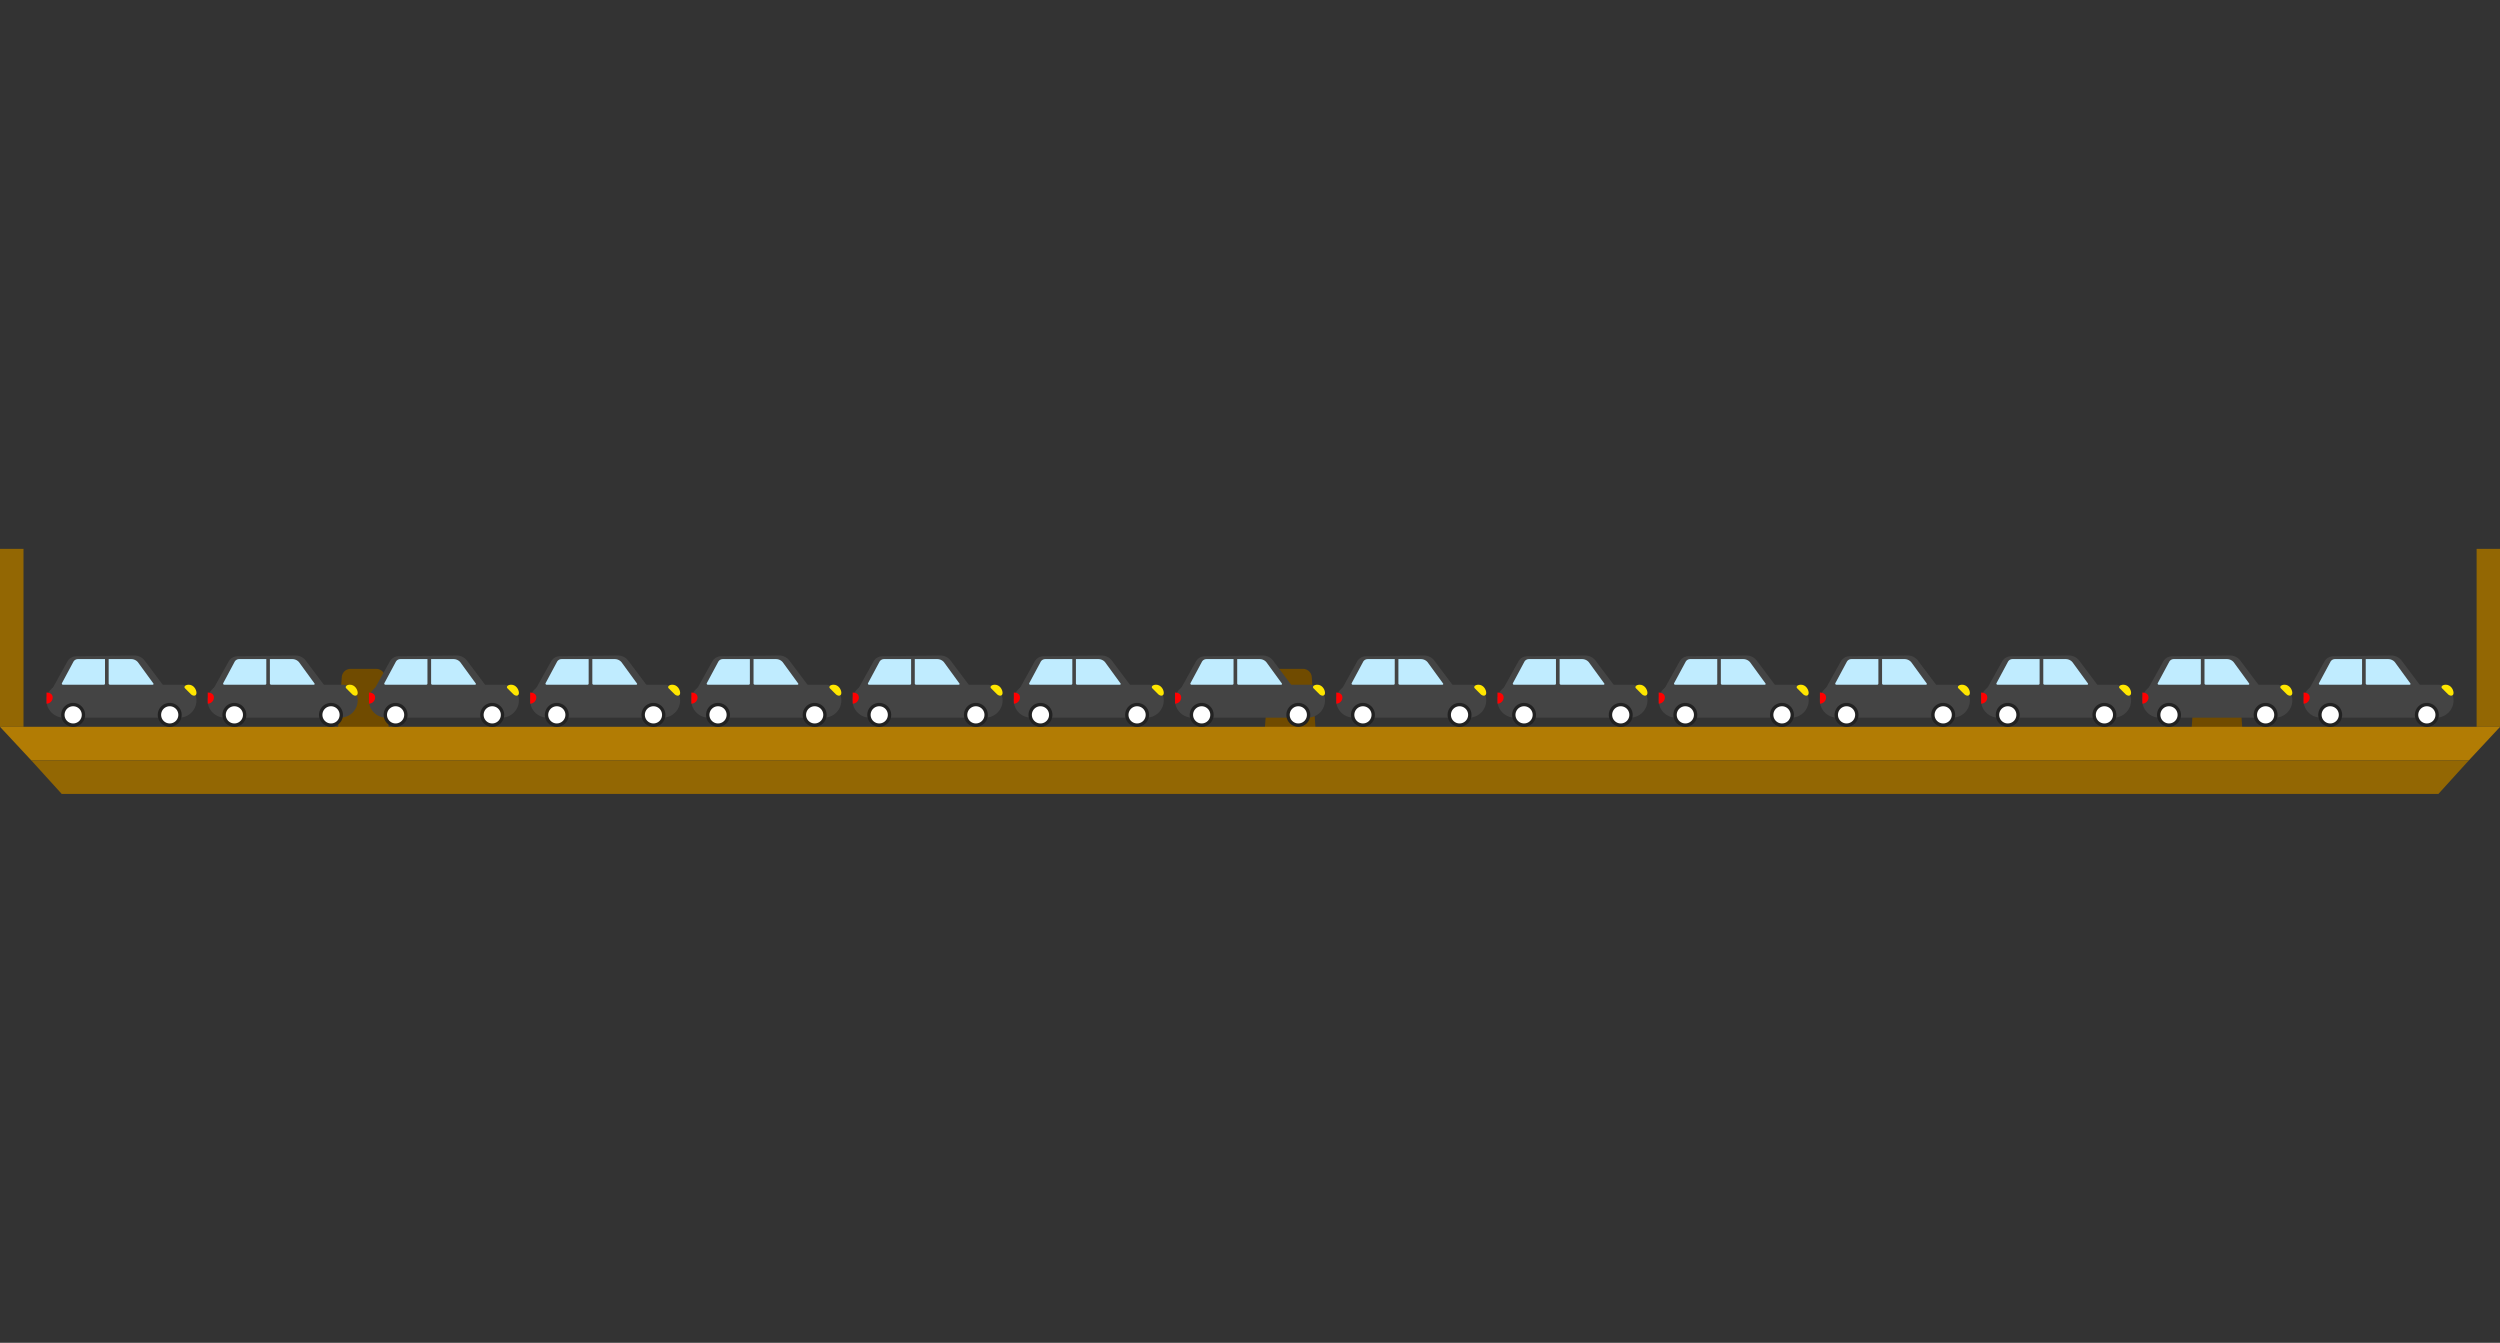 <svg id="Layer_1" data-name="Layer 1" xmlns="http://www.w3.org/2000/svg" viewBox="0 0 1489.43 800"><rect x="0" y="0" width="1489.43" height="800" fill="#333333" stroke="none"/><defs><style>.cls-1{fill:#704b00;}.cls-2{fill:#936703;}.cls-3{fill:#b27c04;}.cls-4{fill:#444;}.cls-5{fill:#fff;}.cls-6{fill:#222;}.cls-7{fill:red;}.cls-8{fill:#ffe600;}.cls-9{fill:#c0ecff;}</style></defs><title>15</title><path class="cls-1" d="M224.18,398.5H208.82a5.21,5.21,0,0,0-5.18,4.85L200,453h33l-3.64-49.65A5.21,5.21,0,0,0,224.18,398.5Z"/><path class="cls-1" d="M1328.48,398.5h-15.36a5.21,5.21,0,0,0-5.18,4.85L1304.3,453h33l-3.65-49.65A5.21,5.21,0,0,0,1328.48,398.5Z"/><rect class="cls-2" y="327" width="14" height="106"/><rect class="cls-2" x="1475.5" y="327" width="14" height="106"/><path class="cls-1" d="M776.33,398.5H761a5.21,5.21,0,0,0-5.18,4.85L752.15,453h33l-3.64-49.65A5.22,5.22,0,0,0,776.33,398.5Z"/><polygon class="cls-3" points="1470.88 453 18.62 453 0 433 1489.5 433 1470.88 453"/><polygon class="cls-2" points="1452.73 473 36.77 473 18.62 453 1470.88 453 1452.73 473"/><path class="cls-4" d="M37,407.93h70.73a9.32,9.32,0,0,1,9.32,9.32v0a10.3,10.3,0,0,1-10.3,10.3H38a10.3,10.3,0,0,1-10.3-10.3v0A9.32,9.32,0,0,1,37,407.93Z"/><path class="cls-4" d="M79.92,390.54,45.37,391a6.08,6.08,0,0,0-5.23,3.12L31,410.66l67.58-.55-12.38-16.5A7.66,7.66,0,0,0,79.92,390.54Z"/><path class="cls-5" d="M43.58,432a6.12,6.12,0,1,1,6.12-6.12A6.12,6.12,0,0,1,43.58,432Z"/><path class="cls-6" d="M43.58,420.77a5.12,5.12,0,1,1-5.11,5.11,5.11,5.11,0,0,1,5.11-5.11m0-2a7.12,7.12,0,1,0,7.12,7.11,7.11,7.11,0,0,0-7.12-7.11Z"/><circle class="cls-5" cx="101.16" cy="425.88" r="6.12"/><path class="cls-6" d="M101.16,420.77A5.12,5.12,0,1,1,96,425.88a5.11,5.11,0,0,1,5.12-5.11m0-2a7.12,7.12,0,1,0,7.11,7.11,7.11,7.11,0,0,0-7.11-7.11Z"/><path class="cls-7" d="M27.71,415.55v-2.94c2,0,3.67.95,3.67,2.94a3.69,3.69,0,0,1-3.65,3.67Z"/><path class="cls-8" d="M117.06,412.84c0,2-2,2-3.27.81l-3.54-3.54c-1-.95.22-2.18,2.18-2.18C115.42,407.93,117.06,410.88,117.06,412.84Z"/><path class="cls-9" d="M37.46,407.93H61.9a.65.65,0,0,0,.66-.66v-14.6H46.44a3.09,3.09,0,0,0-2.74,1.65L36.9,407A.64.64,0,0,0,37.46,407.93Z"/><path class="cls-9" d="M78.12,392.67H64.74v14.51a.75.75,0,0,0,.75.75H91a.47.47,0,0,0,.36-.77l-9.21-12.65A5.26,5.26,0,0,0,78.12,392.67Z"/><path class="cls-4" d="M709.35,407.93h70.73a9.32,9.32,0,0,1,9.32,9.32v0a10.3,10.3,0,0,1-10.3,10.3H710.32a10.3,10.3,0,0,1-10.3-10.3v0a9.32,9.32,0,0,1,9.32-9.32Z"/><path class="cls-4" d="M752.26,390.54l-34.55.45a6.08,6.08,0,0,0-5.22,3.12l-9.19,16.55,67.57-.55-12.37-16.5A7.68,7.68,0,0,0,752.26,390.54Z"/><path class="cls-5" d="M715.93,432a6.12,6.12,0,1,1,6.12-6.12A6.13,6.13,0,0,1,715.93,432Z"/><path class="cls-6" d="M715.93,420.77a5.12,5.12,0,1,1-5.12,5.11,5.12,5.12,0,0,1,5.12-5.11m0-2a7.12,7.12,0,1,0,7.12,7.11,7.11,7.11,0,0,0-7.12-7.11Z"/><circle class="cls-5" cx="773.5" cy="425.88" r="6.12"/><path class="cls-6" d="M773.5,420.77a5.12,5.12,0,1,1-5.12,5.11,5.12,5.12,0,0,1,5.12-5.11m0-2a7.12,7.12,0,1,0,7.12,7.11,7.11,7.11,0,0,0-7.12-7.11Z"/><path class="cls-7" d="M700.05,415.55v-2.94c2,0,3.67.95,3.67,2.94a3.69,3.69,0,0,1-3.64,3.67Z"/><path class="cls-8" d="M789.4,412.84c0,2-2,2-3.27.81l-3.54-3.54c-1-.95.22-2.18,2.18-2.18C787.77,407.93,789.4,410.88,789.4,412.84Z"/><path class="cls-9" d="M709.81,407.93h24.44a.66.66,0,0,0,.66-.66v-14.6H718.79a3.11,3.11,0,0,0-2.75,1.65L709.25,407A.64.64,0,0,0,709.81,407.93Z"/><path class="cls-9" d="M750.46,392.67H737.09v14.51a.74.74,0,0,0,.74.75h25.49a.46.46,0,0,0,.35-.77l-9.2-12.65A5.28,5.28,0,0,0,750.46,392.67Z"/><path class="cls-4" d="M133.06,407.93h70.73a9.32,9.32,0,0,1,9.32,9.32v0a10.3,10.3,0,0,1-10.3,10.3H134a10.3,10.3,0,0,1-10.3-10.3v0a9.32,9.32,0,0,1,9.32-9.32Z"/><path class="cls-4" d="M176,390.54l-34.56.45a6.08,6.08,0,0,0-5.22,3.12L127,410.66l67.58-.55-12.38-16.5A7.66,7.66,0,0,0,176,390.54Z"/><path class="cls-5" d="M139.63,432a6.12,6.12,0,1,1,6.12-6.12A6.12,6.12,0,0,1,139.63,432Z"/><path class="cls-6" d="M139.63,420.77a5.12,5.12,0,1,1-5.11,5.11,5.11,5.11,0,0,1,5.11-5.11m0-2a7.12,7.12,0,1,0,7.12,7.11,7.11,7.11,0,0,0-7.12-7.11Z"/><circle class="cls-5" cx="197.2" cy="425.88" r="6.12"/><path class="cls-6" d="M197.2,420.77a5.12,5.12,0,1,1-5.11,5.11,5.11,5.11,0,0,1,5.11-5.11m0-2a7.12,7.12,0,1,0,7.12,7.11,7.11,7.11,0,0,0-7.12-7.11Z"/><path class="cls-7" d="M123.76,415.55v-2.94c2,0,3.67.95,3.67,2.94a3.69,3.69,0,0,1-3.65,3.67Z"/><path class="cls-8" d="M213.11,412.84c0,2-2.05,2-3.27.81l-3.55-3.54c-.95-.95.23-2.18,2.18-2.18C211.47,407.93,213.11,410.88,213.11,412.84Z"/><path class="cls-9" d="M133.51,407.93H158a.66.66,0,0,0,.66-.66v-14.6H142.49a3.09,3.09,0,0,0-2.74,1.65L133,407A.64.64,0,0,0,133.51,407.93Z"/><path class="cls-9" d="M174.17,392.67H160.79v14.51a.75.75,0,0,0,.75.75H187a.47.47,0,0,0,.36-.77l-9.21-12.65A5.26,5.26,0,0,0,174.17,392.67Z"/><path class="cls-4" d="M229.1,407.93h70.73a9.32,9.32,0,0,1,9.32,9.32v0a10.3,10.3,0,0,1-10.3,10.3H230.08a10.3,10.3,0,0,1-10.3-10.3v0a9.32,9.32,0,0,1,9.32-9.32Z"/><path class="cls-4" d="M272,390.54l-34.56.45a6.08,6.08,0,0,0-5.22,3.12l-9.19,16.55,67.58-.55-12.38-16.5A7.68,7.68,0,0,0,272,390.54Z"/><path class="cls-5" d="M235.68,432a6.12,6.12,0,1,1,6.12-6.12A6.12,6.12,0,0,1,235.68,432Z"/><path class="cls-6" d="M235.68,420.77a5.12,5.12,0,1,1-5.11,5.11,5.12,5.12,0,0,1,5.11-5.11m0-2a7.12,7.12,0,1,0,7.12,7.11,7.11,7.11,0,0,0-7.12-7.11Z"/><circle class="cls-5" cx="293.25" cy="425.88" r="6.12"/><path class="cls-6" d="M293.25,420.77a5.12,5.12,0,1,1-5.11,5.11,5.11,5.11,0,0,1,5.11-5.11m0-2a7.12,7.12,0,1,0,7.12,7.11,7.11,7.11,0,0,0-7.12-7.11Z"/><path class="cls-7" d="M219.81,415.55v-2.94c2,0,3.67.95,3.67,2.94a3.69,3.69,0,0,1-3.65,3.67Z"/><path class="cls-8" d="M309.16,412.84c0,2-2.05,2-3.27.81l-3.55-3.54c-.95-.95.23-2.18,2.18-2.18C307.52,407.93,309.16,410.88,309.16,412.84Z"/><path class="cls-9" d="M229.56,407.93H254a.66.66,0,0,0,.66-.66v-14.6H238.54a3.12,3.12,0,0,0-2.75,1.65L229,407A.64.64,0,0,0,229.56,407.93Z"/><path class="cls-9" d="M270.22,392.67H256.84v14.51a.74.74,0,0,0,.75.75h25.48a.47.47,0,0,0,.36-.77l-9.21-12.65A5.26,5.26,0,0,0,270.22,392.67Z"/><path class="cls-4" d="M325.15,407.93h70.73a9.32,9.32,0,0,1,9.32,9.32v0a10.3,10.3,0,0,1-10.3,10.3H326.13a10.3,10.3,0,0,1-10.3-10.3v0a9.32,9.32,0,0,1,9.32-9.32Z"/><path class="cls-4" d="M368.06,390.54l-34.55.45a6.08,6.08,0,0,0-5.22,3.12l-9.19,16.55,67.58-.55-12.38-16.5A7.68,7.68,0,0,0,368.06,390.54Z"/><path class="cls-5" d="M331.73,432a6.12,6.12,0,1,1,6.12-6.12A6.13,6.13,0,0,1,331.73,432Z"/><path class="cls-6" d="M331.73,420.77a5.12,5.12,0,1,1-5.12,5.11,5.12,5.12,0,0,1,5.12-5.11m0-2a7.12,7.12,0,1,0,7.12,7.11,7.11,7.11,0,0,0-7.12-7.11Z"/><circle class="cls-5" cx="389.3" cy="425.88" r="6.12"/><path class="cls-6" d="M389.3,420.77a5.12,5.12,0,1,1-5.11,5.11,5.12,5.12,0,0,1,5.11-5.11m0-2a7.12,7.12,0,1,0,7.12,7.11,7.11,7.11,0,0,0-7.12-7.11Z"/><path class="cls-7" d="M315.86,415.55v-2.94c2,0,3.66.95,3.66,2.94a3.69,3.69,0,0,1-3.64,3.67Z"/><path class="cls-8" d="M405.21,412.84c0,2-2,2-3.27.81l-3.55-3.54c-.95-.95.23-2.18,2.18-2.18C403.57,407.93,405.21,410.88,405.21,412.84Z"/><path class="cls-9" d="M325.61,407.93h24.44a.66.66,0,0,0,.66-.66v-14.6H334.59a3.12,3.12,0,0,0-2.75,1.65L325.05,407A.64.64,0,0,0,325.61,407.93Z"/><path class="cls-9" d="M366.27,392.67H352.89v14.51a.74.74,0,0,0,.75.75h25.48a.46.46,0,0,0,.35-.77l-9.2-12.65A5.26,5.26,0,0,0,366.27,392.67Z"/><path class="cls-4" d="M421.2,407.93h70.73a9.32,9.32,0,0,1,9.32,9.32v0a10.3,10.3,0,0,1-10.3,10.3H422.17a10.3,10.3,0,0,1-10.3-10.3v0a9.32,9.32,0,0,1,9.32-9.32Z"/><path class="cls-4" d="M464.11,390.54l-34.55.45a6.08,6.08,0,0,0-5.22,3.12l-9.19,16.55,67.58-.55-12.38-16.5A7.68,7.68,0,0,0,464.11,390.54Z"/><circle class="cls-5" cx="427.78" cy="425.88" r="6.12"/><path class="cls-6" d="M427.78,420.77a5.12,5.12,0,1,1-5.12,5.11,5.12,5.12,0,0,1,5.12-5.11m0-2a7.12,7.12,0,1,0,7.12,7.11,7.11,7.11,0,0,0-7.12-7.11Z"/><circle class="cls-5" cx="485.35" cy="425.88" r="6.12"/><path class="cls-6" d="M485.35,420.77a5.12,5.12,0,1,1-5.11,5.11,5.12,5.12,0,0,1,5.11-5.11m0-2a7.12,7.12,0,1,0,7.12,7.11,7.11,7.11,0,0,0-7.12-7.11Z"/><path class="cls-7" d="M411.9,415.55v-2.94c2,0,3.67.95,3.67,2.94a3.69,3.69,0,0,1-3.64,3.67Z"/><path class="cls-8" d="M501.25,412.84c0,2-2,2-3.27.81l-3.54-3.54c-.95-.95.23-2.18,2.18-2.18C499.62,407.93,501.25,410.88,501.25,412.84Z"/><path class="cls-9" d="M421.66,407.93H446.1a.66.66,0,0,0,.66-.66v-14.6H430.64a3.12,3.12,0,0,0-2.75,1.65L421.1,407A.64.64,0,0,0,421.66,407.93Z"/><path class="cls-9" d="M462.32,392.67H448.94v14.51a.74.74,0,0,0,.75.75h25.48a.46.46,0,0,0,.35-.77l-9.2-12.65A5.26,5.26,0,0,0,462.32,392.67Z"/><path class="cls-4" d="M517.25,407.93H588a9.32,9.32,0,0,1,9.32,9.32v0a10.3,10.3,0,0,1-10.3,10.3H518.22a10.3,10.3,0,0,1-10.3-10.3v0A9.32,9.32,0,0,1,517.25,407.93Z"/><path class="cls-4" d="M560.16,390.54l-34.55.45a6.08,6.08,0,0,0-5.22,3.12l-9.19,16.55,67.57-.55-12.37-16.5A7.68,7.68,0,0,0,560.16,390.54Z"/><circle class="cls-5" cx="523.83" cy="425.88" r="6.12"/><path class="cls-6" d="M523.83,420.77a5.12,5.12,0,1,1-5.12,5.11,5.12,5.12,0,0,1,5.12-5.11m0-2a7.12,7.12,0,1,0,7.12,7.11,7.11,7.11,0,0,0-7.12-7.11Z"/><path class="cls-5" d="M581.4,432a6.12,6.12,0,1,1,6.12-6.12A6.13,6.13,0,0,1,581.4,432Z"/><path class="cls-6" d="M581.4,420.77a5.12,5.12,0,1,1-5.12,5.11,5.12,5.12,0,0,1,5.12-5.11m0-2a7.12,7.12,0,1,0,7.12,7.11,7.11,7.11,0,0,0-7.12-7.11Z"/><path class="cls-7" d="M508,415.55v-2.94c2,0,3.67.95,3.67,2.94a3.69,3.69,0,0,1-3.64,3.67Z"/><path class="cls-8" d="M597.3,412.84c0,2-2,2-3.27.81l-3.54-3.54c-1-.95.23-2.18,2.18-2.18C595.67,407.93,597.3,410.88,597.3,412.84Z"/><path class="cls-9" d="M517.71,407.93h24.44a.66.66,0,0,0,.66-.66v-14.6H526.69a3.11,3.11,0,0,0-2.75,1.65L517.15,407A.64.64,0,0,0,517.71,407.93Z"/><path class="cls-9" d="M558.37,392.67H545v14.51a.74.74,0,0,0,.75.75h25.48a.46.46,0,0,0,.35-.77l-9.2-12.65A5.27,5.27,0,0,0,558.37,392.67Z"/><path class="cls-4" d="M613.3,407.93H684a9.32,9.32,0,0,1,9.32,9.32v0a10.3,10.3,0,0,1-10.3,10.3H614.27a10.3,10.3,0,0,1-10.3-10.3v0a9.32,9.32,0,0,1,9.32-9.32Z"/><path class="cls-4" d="M656.21,390.54l-34.55.45a6.08,6.08,0,0,0-5.22,3.12l-9.19,16.55,67.57-.55-12.37-16.5A7.68,7.68,0,0,0,656.21,390.54Z"/><circle class="cls-5" cx="619.88" cy="425.88" r="6.12"/><path class="cls-6" d="M619.88,420.77a5.12,5.12,0,1,1-5.12,5.11,5.12,5.12,0,0,1,5.12-5.11m0-2a7.12,7.12,0,1,0,7.12,7.11,7.11,7.11,0,0,0-7.12-7.11Z"/><circle class="cls-5" cx="677.45" cy="425.88" r="6.12"/><path class="cls-6" d="M677.45,420.77a5.12,5.12,0,1,1-5.12,5.11,5.12,5.12,0,0,1,5.12-5.11m0-2a7.12,7.12,0,1,0,7.12,7.11,7.11,7.11,0,0,0-7.12-7.11Z"/><path class="cls-7" d="M604,415.55v-2.94c2,0,3.67.95,3.67,2.94a3.69,3.69,0,0,1-3.64,3.67Z"/><path class="cls-8" d="M693.35,412.84c0,2-2,2-3.27.81l-3.54-3.54c-.95-.95.22-2.18,2.18-2.18C691.72,407.93,693.35,410.88,693.35,412.84Z"/><path class="cls-9" d="M613.76,407.93H638.2a.66.66,0,0,0,.66-.66v-14.6H622.74a3.11,3.11,0,0,0-2.75,1.65L613.2,407A.64.64,0,0,0,613.76,407.93Z"/><path class="cls-9" d="M654.41,392.67H641v14.51a.74.74,0,0,0,.75.75h25.48a.46.46,0,0,0,.35-.77l-9.2-12.65A5.28,5.28,0,0,0,654.41,392.67Z"/><path class="cls-4" d="M1381.7,407.93h70.73a9.32,9.32,0,0,1,9.32,9.32v0a10.3,10.3,0,0,1-10.3,10.3h-68.78a10.3,10.3,0,0,1-10.3-10.3v0a9.32,9.32,0,0,1,9.32-9.32Z"/><path class="cls-4" d="M1424.61,390.54l-34.55.45a6.08,6.08,0,0,0-5.23,3.12l-9.19,16.55,67.58-.55-12.38-16.5A7.66,7.66,0,0,0,1424.61,390.54Z"/><circle class="cls-5" cx="1388.27" cy="425.88" r="6.12"/><path class="cls-6" d="M1388.27,420.77a5.12,5.12,0,1,1-5.11,5.11,5.11,5.11,0,0,1,5.11-5.11m0-2a7.12,7.12,0,1,0,7.12,7.11,7.11,7.11,0,0,0-7.12-7.11Z"/><path class="cls-5" d="M1445.85,432a6.12,6.12,0,1,1,6.11-6.12A6.12,6.12,0,0,1,1445.85,432Z"/><path class="cls-6" d="M1445.85,420.77a5.12,5.12,0,1,1-5.12,5.11,5.11,5.11,0,0,1,5.12-5.11m0-2a7.12,7.12,0,1,0,7.11,7.11,7.11,7.11,0,0,0-7.11-7.11Z"/><path class="cls-7" d="M1372.4,415.55v-2.94c2,0,3.67.95,3.67,2.94a3.69,3.69,0,0,1-3.65,3.67Z"/><path class="cls-8" d="M1461.75,412.84c0,2-2,2-3.27.81l-3.54-3.54c-1-.95.22-2.18,2.18-2.18C1460.11,407.93,1461.75,410.88,1461.75,412.84Z"/><path class="cls-9" d="M1382.15,407.93h24.44a.65.65,0,0,0,.66-.66v-14.6h-16.12a3.09,3.09,0,0,0-2.74,1.65l-6.8,12.67A.64.64,0,0,0,1382.15,407.93Z"/><path class="cls-9" d="M1422.81,392.67h-13.38v14.51a.75.75,0,0,0,.75.75h25.48a.47.47,0,0,0,.36-.77l-9.21-12.65A5.26,5.26,0,0,0,1422.81,392.67Z"/><path class="cls-4" d="M1285.65,407.93h70.73a9.32,9.32,0,0,1,9.32,9.32v0a10.3,10.3,0,0,1-10.3,10.3h-68.78a10.3,10.3,0,0,1-10.3-10.3v0a9.32,9.32,0,0,1,9.32-9.32Z"/><path class="cls-4" d="M1328.56,390.54,1294,391a6.05,6.05,0,0,0-5.22,3.12l-9.2,16.55,67.58-.55-12.38-16.5A7.66,7.66,0,0,0,1328.56,390.54Z"/><path class="cls-5" d="M1292.22,432a6.12,6.12,0,1,1,6.12-6.12A6.12,6.12,0,0,1,1292.22,432Z"/><path class="cls-6" d="M1292.22,420.77a5.12,5.12,0,1,1-5.11,5.11,5.11,5.11,0,0,1,5.11-5.11m0-2a7.12,7.12,0,1,0,7.12,7.11,7.11,7.11,0,0,0-7.12-7.11Z"/><circle class="cls-5" cx="1349.8" cy="425.88" r="6.12"/><path class="cls-6" d="M1349.8,420.77a5.12,5.12,0,1,1-5.12,5.11,5.11,5.11,0,0,1,5.12-5.11m0-2a7.12,7.12,0,1,0,7.11,7.11,7.11,7.11,0,0,0-7.11-7.11Z"/><path class="cls-7" d="M1276.35,415.55v-2.94c2,0,3.67.95,3.67,2.94a3.69,3.69,0,0,1-3.64,3.67Z"/><path class="cls-8" d="M1365.7,412.84c0,2-2,2-3.27.81l-3.54-3.54c-1-.95.22-2.18,2.18-2.18C1364.06,407.93,1365.7,410.88,1365.7,412.84Z"/><path class="cls-9" d="M1286.11,407.93h24.43a.65.65,0,0,0,.66-.66v-14.6h-16.12a3.09,3.09,0,0,0-2.74,1.65l-6.8,12.67A.64.64,0,0,0,1286.11,407.93Z"/><path class="cls-9" d="M1326.76,392.67h-13.38v14.51a.75.75,0,0,0,.75.75h25.48a.47.47,0,0,0,.36-.77l-9.21-12.65A5.26,5.26,0,0,0,1326.76,392.67Z"/><path class="cls-4" d="M805.4,407.93h70.73a9.32,9.32,0,0,1,9.32,9.32v0a10.3,10.3,0,0,1-10.3,10.3H806.37a10.3,10.3,0,0,1-10.3-10.3v0a9.32,9.32,0,0,1,9.32-9.32Z"/><path class="cls-4" d="M848.31,390.54l-34.55.45a6.06,6.06,0,0,0-5.22,3.12l-9.19,16.55,67.57-.55-12.37-16.5A7.68,7.68,0,0,0,848.31,390.54Z"/><circle class="cls-5" cx="811.98" cy="425.88" r="6.12"/><path class="cls-6" d="M812,420.77a5.12,5.12,0,1,1-5.12,5.11,5.12,5.12,0,0,1,5.12-5.11m0-2a7.12,7.12,0,1,0,7.12,7.11,7.11,7.11,0,0,0-7.12-7.11Z"/><circle class="cls-5" cx="869.55" cy="425.88" r="6.12"/><path class="cls-6" d="M869.55,420.77a5.12,5.12,0,1,1-5.12,5.11,5.12,5.12,0,0,1,5.12-5.11m0-2a7.12,7.12,0,1,0,7.12,7.11,7.11,7.11,0,0,0-7.12-7.11Z"/><path class="cls-7" d="M796.1,415.55v-2.94c2,0,3.67.95,3.67,2.94a3.69,3.69,0,0,1-3.64,3.67Z"/><path class="cls-8" d="M885.45,412.84c0,2-2,2-3.27.81l-3.54-3.54c-.95-.95.22-2.18,2.18-2.18C883.82,407.93,885.45,410.88,885.45,412.84Z"/><path class="cls-9" d="M805.86,407.93H830.3a.65.65,0,0,0,.65-.66v-14.6H814.84a3.11,3.11,0,0,0-2.75,1.65L805.3,407A.64.64,0,0,0,805.86,407.93Z"/><path class="cls-9" d="M846.51,392.67H833.13v14.51a.75.75,0,0,0,.75.75h25.49a.46.46,0,0,0,.35-.77l-9.2-12.65A5.28,5.28,0,0,0,846.51,392.67Z"/><path class="cls-4" d="M901.45,407.93h70.73a9.32,9.32,0,0,1,9.32,9.32v0a10.3,10.3,0,0,1-10.3,10.3H902.42a10.3,10.3,0,0,1-10.3-10.3v0a9.32,9.32,0,0,1,9.32-9.32Z"/><path class="cls-4" d="M944.36,390.54l-34.55.45a6.06,6.06,0,0,0-5.22,3.12l-9.19,16.55,67.57-.55-12.37-16.5A7.68,7.68,0,0,0,944.36,390.54Z"/><path class="cls-5" d="M908,432a6.12,6.12,0,1,1,6.12-6.12A6.12,6.12,0,0,1,908,432Z"/><path class="cls-6" d="M908,420.77a5.12,5.12,0,1,1-5.12,5.11,5.12,5.12,0,0,1,5.12-5.11m0-2a7.12,7.12,0,1,0,7.12,7.11,7.11,7.11,0,0,0-7.12-7.11Z"/><circle class="cls-5" cx="965.6" cy="425.88" r="6.12"/><path class="cls-6" d="M965.6,420.77a5.12,5.12,0,1,1-5.12,5.11,5.12,5.12,0,0,1,5.12-5.11m0-2a7.12,7.12,0,1,0,7.12,7.11,7.11,7.11,0,0,0-7.12-7.11Z"/><path class="cls-7" d="M892.15,415.55v-2.94c2,0,3.67.95,3.67,2.94a3.69,3.69,0,0,1-3.64,3.67Z"/><path class="cls-8" d="M981.5,412.84c0,2-2,2-3.27.81l-3.54-3.54c-1-.95.22-2.18,2.18-2.18C979.87,407.93,981.5,410.88,981.5,412.84Z"/><path class="cls-9" d="M901.91,407.93h24.44a.65.65,0,0,0,.65-.66v-14.6H910.88a3.1,3.1,0,0,0-2.74,1.65L901.35,407A.64.64,0,0,0,901.91,407.93Z"/><path class="cls-9" d="M942.56,392.67H929.18v14.51a.75.75,0,0,0,.75.75h25.48a.47.47,0,0,0,.36-.77l-9.2-12.65A5.29,5.29,0,0,0,942.56,392.67Z"/><path class="cls-4" d="M997.5,407.93h70.73a9.32,9.32,0,0,1,9.32,9.32v0a10.3,10.3,0,0,1-10.3,10.3H998.47a10.3,10.3,0,0,1-10.3-10.3v0A9.32,9.32,0,0,1,997.5,407.93Z"/><path class="cls-4" d="M1040.41,390.54l-34.55.45a6.06,6.06,0,0,0-5.22,3.12l-9.2,16.55,67.58-.55-12.37-16.5A7.68,7.68,0,0,0,1040.41,390.54Z"/><circle class="cls-5" cx="1004.08" cy="425.88" r="6.12"/><path class="cls-6" d="M1004.08,420.77a5.12,5.12,0,1,1-5.12,5.11,5.11,5.11,0,0,1,5.12-5.11m0-2a7.12,7.12,0,1,0,7.11,7.11,7.11,7.11,0,0,0-7.11-7.11Z"/><circle class="cls-5" cx="1061.65" cy="425.88" r="6.12"/><path class="cls-6" d="M1061.65,420.77a5.12,5.12,0,1,1-5.12,5.11,5.12,5.12,0,0,1,5.12-5.11m0-2a7.12,7.12,0,1,0,7.12,7.11,7.11,7.11,0,0,0-7.12-7.11Z"/><path class="cls-7" d="M988.2,415.55v-2.94c2,0,3.67.95,3.67,2.94a3.69,3.69,0,0,1-3.64,3.67Z"/><path class="cls-8" d="M1077.55,412.84c0,2-2,2-3.27.81l-3.54-3.54c-1-.95.22-2.18,2.18-2.18C1075.92,407.93,1077.55,410.88,1077.55,412.84Z"/><path class="cls-9" d="M998,407.93h24.43a.65.65,0,0,0,.66-.66v-14.6h-16.12a3.1,3.1,0,0,0-2.74,1.65L997.4,407A.64.64,0,0,0,998,407.93Z"/><path class="cls-9" d="M1038.61,392.67h-13.38v14.51a.75.75,0,0,0,.75.75h25.48a.47.47,0,0,0,.36-.77l-9.2-12.65A5.29,5.29,0,0,0,1038.61,392.67Z"/><path class="cls-4" d="M1093.55,407.93h70.73a9.32,9.32,0,0,1,9.32,9.32v0a10.3,10.3,0,0,1-10.3,10.3h-68.78a10.3,10.3,0,0,1-10.3-10.3v0a9.32,9.32,0,0,1,9.32-9.32Z"/><path class="cls-4" d="M1136.46,390.54l-34.55.45a6.05,6.05,0,0,0-5.22,3.12l-9.2,16.55,67.58-.55-12.37-16.5A7.68,7.68,0,0,0,1136.46,390.54Z"/><path class="cls-5" d="M1100.13,432a6.12,6.12,0,1,1,6.11-6.12A6.12,6.12,0,0,1,1100.13,432Z"/><path class="cls-6" d="M1100.13,420.77a5.12,5.12,0,1,1-5.12,5.11,5.11,5.11,0,0,1,5.12-5.11m0-2a7.12,7.12,0,1,0,7.11,7.11,7.11,7.11,0,0,0-7.11-7.11Z"/><circle class="cls-5" cx="1157.7" cy="425.88" r="6.12"/><path class="cls-6" d="M1157.7,420.77a5.12,5.12,0,1,1-5.12,5.11,5.11,5.11,0,0,1,5.12-5.11m0-2a7.12,7.12,0,1,0,7.11,7.11,7.11,7.11,0,0,0-7.11-7.11Z"/><path class="cls-7" d="M1084.25,415.55v-2.94c2,0,3.67.95,3.67,2.94a3.69,3.69,0,0,1-3.64,3.67Z"/><path class="cls-8" d="M1173.6,412.84c0,2-2,2-3.27.81l-3.54-3.54c-1-.95.22-2.18,2.18-2.18C1172,407.93,1173.6,410.88,1173.6,412.84Z"/><path class="cls-9" d="M1094,407.93h24.43a.65.65,0,0,0,.66-.66v-14.6H1103a3.1,3.1,0,0,0-2.74,1.65L1093.45,407A.64.64,0,0,0,1094,407.93Z"/><path class="cls-9" d="M1134.66,392.67h-13.38v14.51a.75.75,0,0,0,.75.75h25.48a.47.47,0,0,0,.36-.77l-9.21-12.65A5.26,5.26,0,0,0,1134.66,392.67Z"/><path class="cls-4" d="M1189.6,407.93h70.73a9.32,9.32,0,0,1,9.32,9.32v0a10.3,10.3,0,0,1-10.3,10.3h-68.78a10.3,10.3,0,0,1-10.3-10.3v0a9.32,9.32,0,0,1,9.32-9.32Z"/><path class="cls-4" d="M1232.51,390.54,1198,391a6.05,6.05,0,0,0-5.22,3.12l-9.2,16.55,67.58-.55-12.38-16.5A7.66,7.66,0,0,0,1232.51,390.54Z"/><circle class="cls-5" cx="1196.18" cy="425.88" r="6.12"/><path class="cls-6" d="M1196.18,420.77a5.12,5.12,0,1,1-5.12,5.11,5.11,5.11,0,0,1,5.12-5.11m0-2a7.12,7.12,0,1,0,7.11,7.11,7.11,7.11,0,0,0-7.11-7.11Z"/><circle class="cls-5" cx="1253.75" cy="425.88" r="6.12"/><path class="cls-6" d="M1253.75,420.77a5.12,5.12,0,1,1-5.12,5.11,5.11,5.11,0,0,1,5.12-5.11m0-2a7.12,7.12,0,1,0,7.11,7.11,7.11,7.11,0,0,0-7.11-7.11Z"/><path class="cls-7" d="M1180.3,415.55v-2.94c2,0,3.67.95,3.67,2.94a3.69,3.69,0,0,1-3.64,3.67Z"/><path class="cls-8" d="M1269.65,412.84c0,2-2,2-3.27.81l-3.54-3.54c-1-.95.22-2.18,2.18-2.18C1268,407.93,1269.65,410.88,1269.65,412.84Z"/><path class="cls-9" d="M1190.06,407.93h24.43a.65.65,0,0,0,.66-.66v-14.6H1199a3.09,3.09,0,0,0-2.74,1.65l-6.8,12.67A.64.64,0,0,0,1190.06,407.93Z"/><path class="cls-9" d="M1230.71,392.67h-13.38v14.51a.75.75,0,0,0,.75.75h25.48a.47.47,0,0,0,.36-.77l-9.21-12.65A5.26,5.26,0,0,0,1230.71,392.67Z"/></svg>